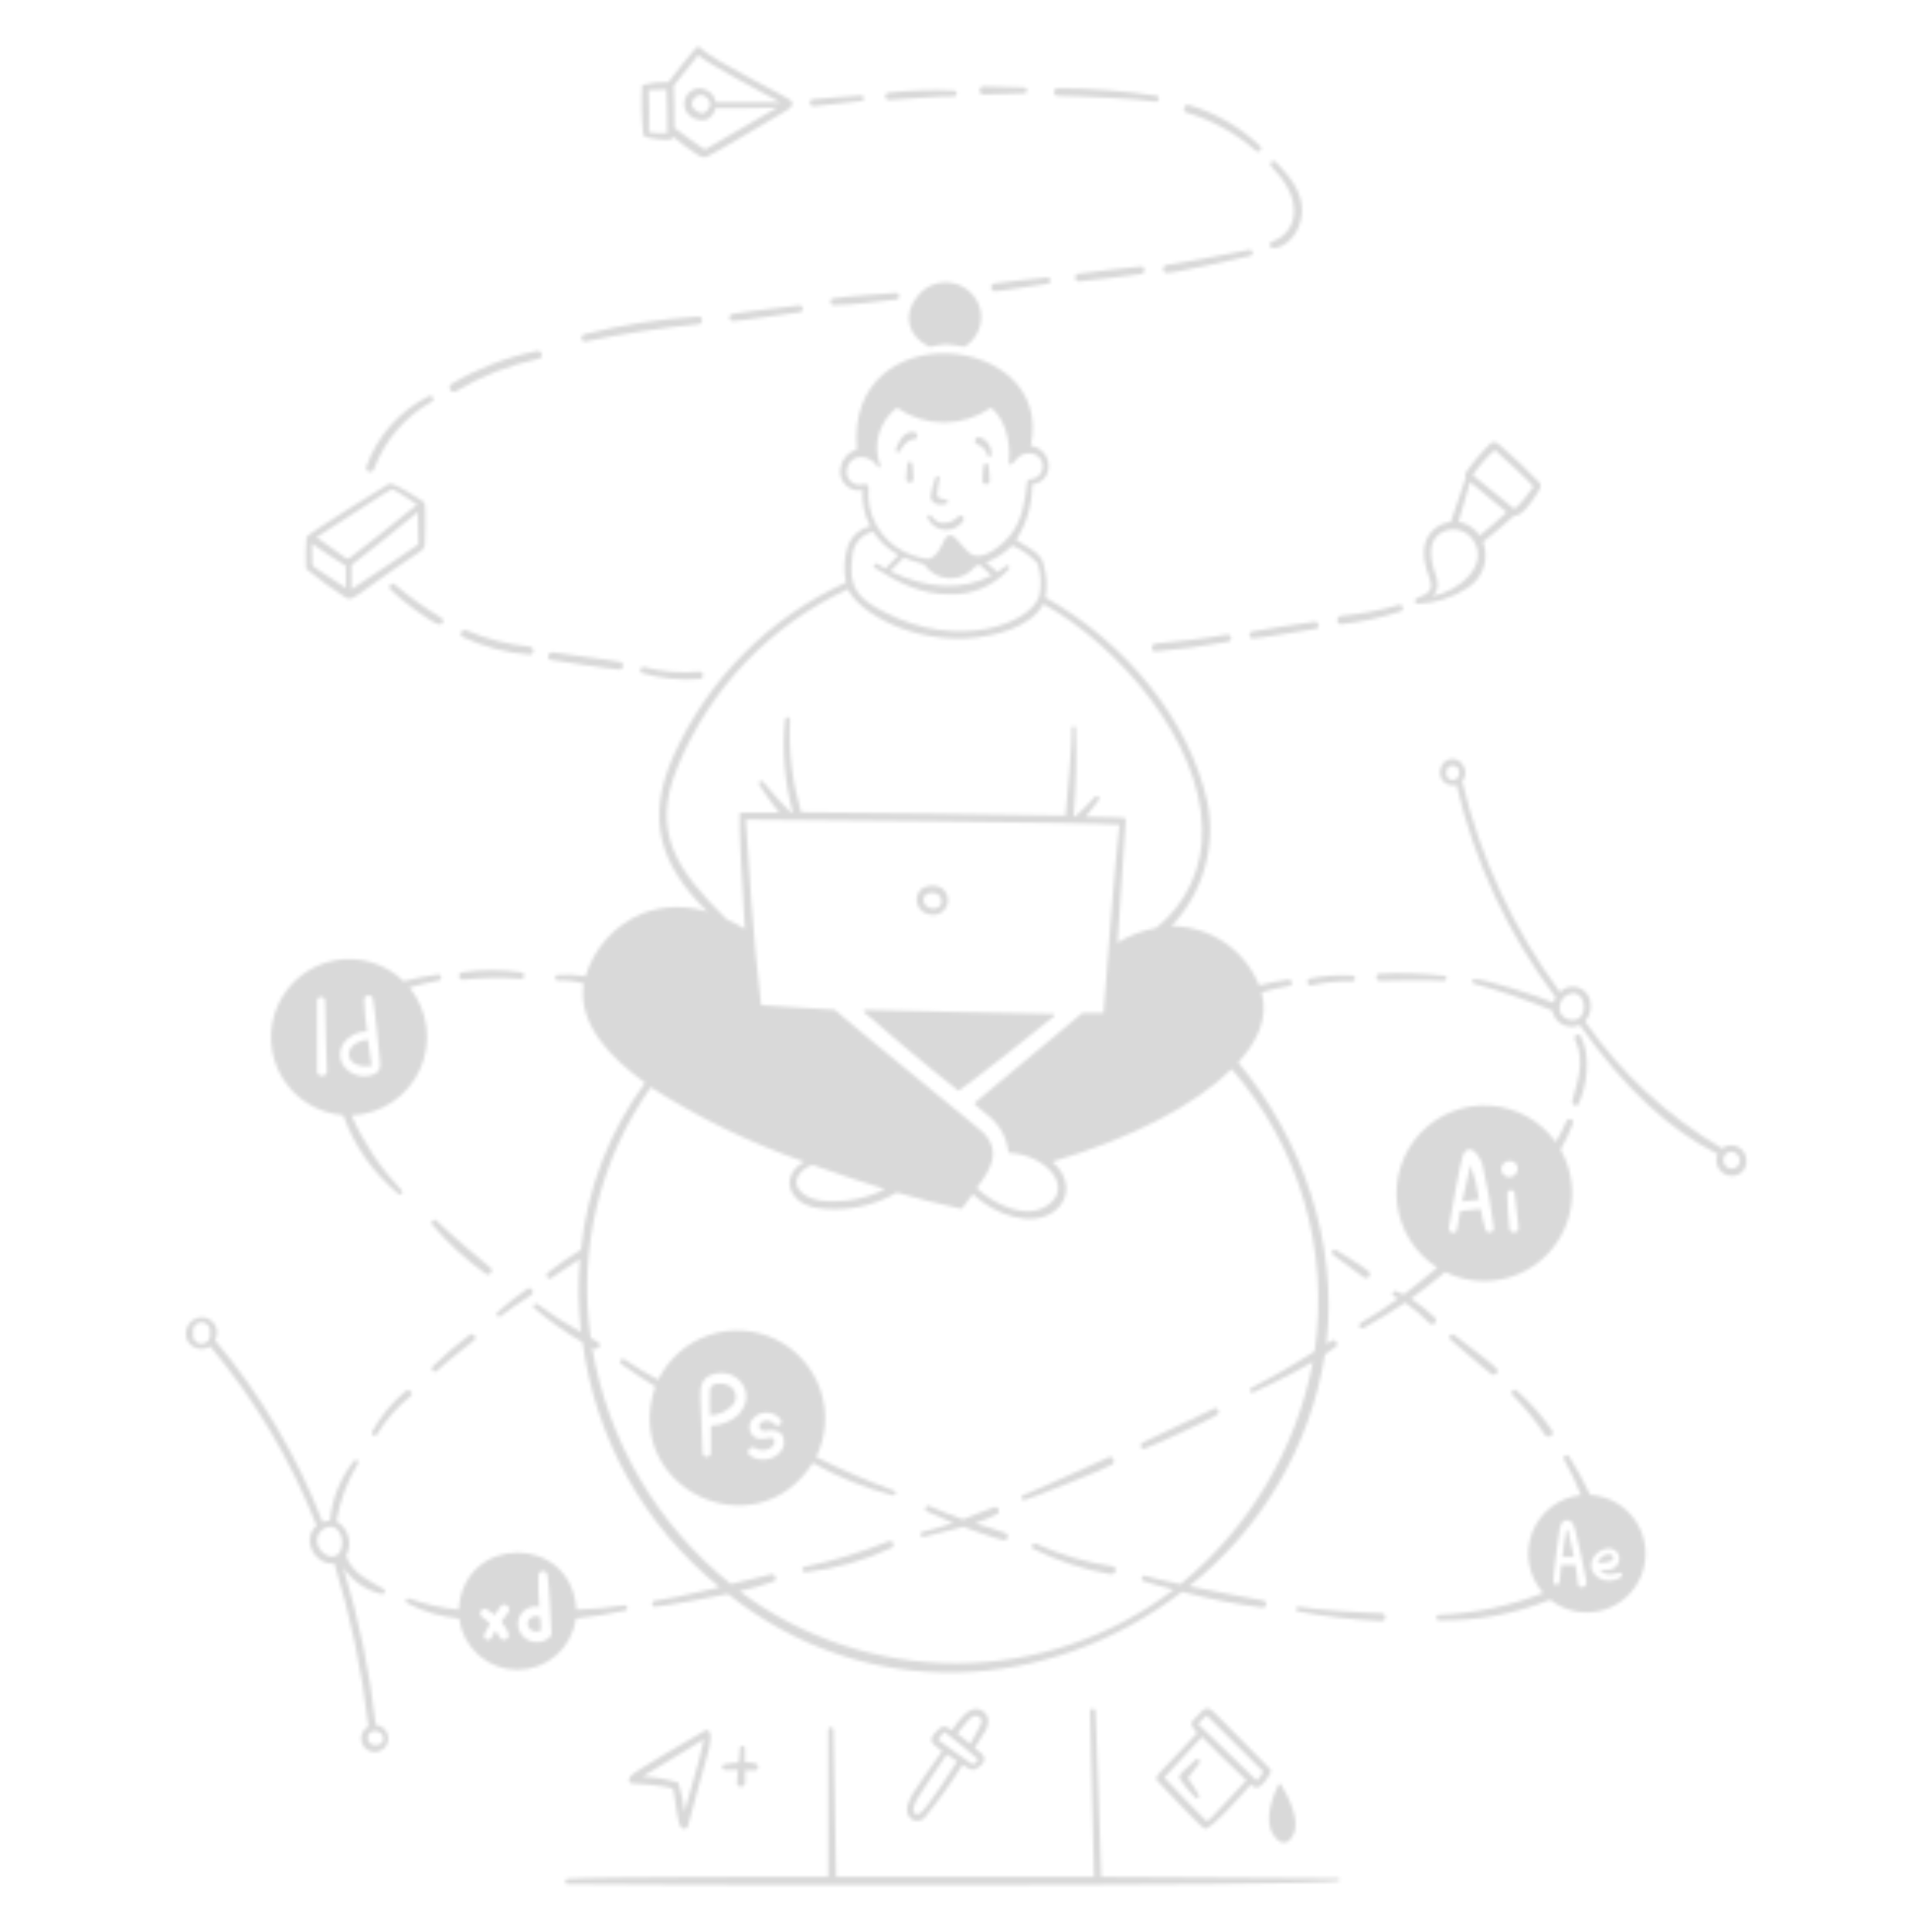 <svg width="592" height="592" viewBox="0 0 592 592" fill="none" xmlns="http://www.w3.org/2000/svg">
<mask id="mask0_38_7" style="mask-type:alpha" maskUnits="userSpaceOnUse" x="56" y="14" width="480" height="564">
<path d="M284.664 280.134C285.747 280.465 286.914 280.375 287.934 279.883C288.953 279.391 289.75 278.533 290.164 277.479C290.579 276.426 290.581 275.255 290.171 274.2C289.76 273.145 288.967 272.283 287.95 271.787C287.034 271.427 286.044 271.293 285.065 271.396C284.086 271.499 283.146 271.836 282.326 272.379C281.703 272.952 281.255 273.688 281.031 274.503C280.808 275.319 280.819 276.18 281.063 276.99C281.307 277.8 281.775 278.524 282.411 279.08C283.048 279.636 283.829 280.002 284.664 280.134ZM282.977 275.576C282.977 273.09 287.92 272.794 288.394 275.576C289.311 279.454 282.829 279.217 282.977 275.576ZM281.201 90.694C276.642 96.052 277.738 102.949 284.901 106.323C286.522 105.905 288.175 105.628 289.844 105.494C291.746 105.619 293.636 105.886 295.498 106.294C297.472 105.107 299.008 103.31 299.873 101.175C300.738 99.039 300.885 96.68 300.293 94.454C299.741 92.517 298.666 90.771 297.184 89.407C295.703 88.044 293.873 87.117 291.898 86.728C289.922 86.339 287.878 86.503 285.99 87.203C284.103 87.903 282.445 89.112 281.201 90.694ZM279.543 142.08C279.508 141.905 279.414 141.748 279.277 141.635C279.139 141.522 278.966 141.461 278.788 141.461C278.61 141.461 278.438 141.522 278.3 141.635C278.163 141.748 278.068 141.905 278.034 142.08C277.814 143.729 277.685 145.389 277.649 147.053C277.727 147.29 277.877 147.496 278.079 147.642C278.281 147.788 278.524 147.867 278.774 147.867C279.023 147.867 279.266 147.788 279.468 147.642C279.67 147.496 279.821 147.29 279.898 147.053C280.046 146.55 279.543 142.583 279.543 142.08ZM302.898 142.613C302.863 142.438 302.769 142.281 302.631 142.168C302.493 142.055 302.321 141.993 302.143 141.993C301.965 141.993 301.792 142.055 301.655 142.168C301.517 142.281 301.423 142.438 301.388 142.613C301.388 143.027 300.885 147.023 301.033 147.586C301.111 147.823 301.261 148.029 301.463 148.175C301.665 148.321 301.908 148.4 302.158 148.4C302.407 148.4 302.65 148.321 302.852 148.175C303.054 148.029 303.205 147.823 303.282 147.586C303.43 147.023 302.898 143.057 302.898 142.613ZM279.75 132.342C276.198 132.046 274.57 137.551 274.511 137.788C274.46 137.957 274.478 138.139 274.562 138.294C274.645 138.45 274.786 138.566 274.955 138.617C275.124 138.668 275.306 138.65 275.462 138.566C275.617 138.483 275.733 138.342 275.784 138.173C275.962 137.729 277.856 134.502 280.076 134.621C281.201 134.71 281.763 132.49 279.75 132.342ZM303.786 138.587C303.731 137.544 303.358 136.543 302.718 135.717C302.078 134.892 301.201 134.282 300.204 133.97C299.906 133.891 299.588 133.934 299.322 134.09C299.055 134.245 298.862 134.5 298.783 134.798C298.705 135.097 298.748 135.414 298.903 135.68C299.059 135.947 299.314 136.141 299.612 136.219C300.339 136.478 300.991 136.914 301.508 137.487C302.025 138.061 302.39 138.754 302.572 139.505C302.619 139.666 302.728 139.801 302.875 139.882C303.022 139.962 303.195 139.981 303.356 139.934C303.517 139.887 303.653 139.778 303.733 139.631C303.814 139.484 303.833 139.311 303.786 139.15C303.786 139.15 303.845 138.824 303.786 138.587ZM290.081 154.305C290.199 154.266 290.302 154.191 290.375 154.09C290.449 153.989 290.488 153.867 290.488 153.742C290.488 153.618 290.449 153.496 290.375 153.395C290.302 153.294 290.199 153.219 290.081 153.18C288.719 152.914 287.121 152.825 287.121 151.493C287.277 149.831 287.534 148.18 287.89 146.55C287.907 146.403 287.87 146.254 287.787 146.132C287.704 146.009 287.58 145.92 287.437 145.881C287.295 145.842 287.143 145.855 287.009 145.918C286.875 145.981 286.767 146.089 286.706 146.224C285.97 148.133 285.454 150.119 285.167 152.144C285.226 153.92 287.121 155.252 290.081 154.305ZM293.781 158.182C293.129 158.888 292.329 159.439 291.439 159.798C290.548 160.156 289.589 160.312 288.63 160.254C287.974 160.144 287.347 159.898 286.791 159.531C286.236 159.164 285.763 158.684 285.404 158.123C285.322 157.97 285.182 157.856 285.015 157.806C284.849 157.756 284.669 157.774 284.516 157.857C284.363 157.939 284.249 158.079 284.199 158.246C284.149 158.412 284.167 158.592 284.25 158.745C284.723 159.771 285.465 160.65 286.397 161.29C287.329 161.93 288.416 162.306 289.544 162.378C290.672 162.451 291.798 162.218 292.804 161.703C293.811 161.189 294.659 160.412 295.261 159.455C295.646 158.478 294.58 157.472 293.781 158.182ZM293.455 334.066C293.529 334.117 293.617 334.144 293.707 334.144C293.797 334.144 293.884 334.117 293.958 334.066C297.126 332.082 320.954 313.138 322.907 311.451C322.972 311.391 323.018 311.312 323.038 311.226C323.058 311.14 323.052 311.049 323.02 310.966C322.988 310.883 322.932 310.812 322.859 310.761C322.786 310.711 322.7 310.683 322.611 310.682C322.611 310.682 273.771 309.734 265.158 309.438C264.654 309.438 264.566 309.971 264.832 310.208C266.401 311.747 285.315 327.82 293.455 334.066ZM396.345 562.074C398.565 557.546 394.421 549.938 392.556 546.86C392.52 546.785 392.463 546.722 392.392 546.677C392.322 546.633 392.24 546.61 392.156 546.61C392.073 546.61 391.991 546.633 391.921 546.677C391.85 546.722 391.793 546.785 391.757 546.86C390.247 549.82 387.08 557.575 390.099 562.045C392.142 565.36 394.746 565.597 396.345 562.074ZM216.081 530.254C215.785 530.432 194.118 542.894 193.289 544.166C192.46 545.439 192.49 546.386 193.614 546.475C202.494 547.038 205.898 547.778 206.254 548.192C206.816 550.175 207.438 558.226 208.622 559.825C208.748 560.022 208.928 560.178 209.141 560.275C209.354 560.372 209.591 560.405 209.822 560.371C210.054 560.337 210.27 560.236 210.446 560.081C210.621 559.927 210.749 559.725 210.812 559.499C212.055 554.822 215.962 540.259 216.732 537.862C217.502 535.464 218.804 529.278 216.081 530.254ZM215.666 533.037C215.37 534.99 213.95 540.644 209.746 555.089C209.399 552.075 208.764 549.102 207.852 546.209C204.31 545.15 200.652 544.523 196.959 544.344C203.057 540.555 209.45 536.914 215.578 533.037H215.666ZM231.384 542.479C231.627 542.456 231.856 542.351 232.03 542.179C232.205 542.008 232.315 541.782 232.343 541.539C232.371 541.296 232.314 541.051 232.183 540.845C232.051 540.639 231.853 540.484 231.621 540.407C230.526 540.087 229.386 539.947 228.246 539.993V535.701C228.246 535.497 228.165 535.301 228.021 535.157C227.877 535.012 227.681 534.931 227.477 534.931C227.273 534.931 227.077 535.012 226.933 535.157C226.788 535.301 226.707 535.497 226.707 535.701C226.707 537.24 226.441 538.661 226.322 540.111C224.931 540.111 223.54 540.378 222.09 540.585C220.639 540.792 221.261 542.45 222.326 542.361C223.578 542.287 224.834 542.287 226.086 542.361C226.086 543.663 225.819 545.054 225.76 546.386C225.807 546.694 225.962 546.975 226.199 547.178C226.435 547.381 226.736 547.493 227.048 547.493C227.359 547.493 227.66 547.381 227.896 547.178C228.133 546.975 228.288 546.694 228.335 546.386V542.45C229.35 542.525 230.368 542.535 231.384 542.479ZM302.69 526.288C302.437 525.543 301.966 524.891 301.338 524.416C300.71 523.941 299.954 523.665 299.168 523.624C296.445 523.624 293.899 526.969 291.738 530.077H291.531C289.43 528.597 288.778 528.597 286.825 530.669C284.22 533.481 285.315 533.984 288.69 536.589C286.41 539.756 280.668 547.926 279.81 549.406C278.951 550.886 276.435 555.059 279.218 557.368C279.789 557.777 280.48 557.984 281.182 557.957C281.884 557.931 282.557 557.671 283.095 557.22C287.394 552.007 291.35 546.519 294.935 540.792C297.895 542.568 298.132 542.923 300.441 541.029C300.776 540.81 301.057 540.518 301.262 540.174C301.467 539.83 301.591 539.444 301.625 539.046C301.625 537.595 299.878 536.589 298.665 535.612C299.701 534.102 300.618 532.652 301.447 531.142C301.997 530.473 302.393 529.692 302.608 528.853C302.823 528.015 302.851 527.139 302.69 526.288ZM293.337 531.172C294.317 529.847 295.364 528.572 296.474 527.354C297.925 525.785 298.99 525.4 299.967 526.081C301.625 527.176 300.707 528.153 297.303 534.339L293.337 531.172ZM280.757 555.858C279.07 555.474 280.165 552.898 280.964 551.359C281.763 549.82 287.772 541.118 290.081 537.595C290.998 538.246 292.538 539.253 293.278 539.697C291.265 543.13 285.552 551.537 284.398 552.839C283.243 554.142 282.178 556.184 280.757 555.858ZM289.193 530.758L289.666 530.935C290.14 531.113 299.79 538.986 299.79 539.164C299.359 539.802 298.793 540.338 298.132 540.733C297.007 539.845 290.022 535.109 287.417 533.066C287.959 532.26 288.553 531.489 289.193 530.758ZM354.49 545.528C354.49 545.528 367.929 559.943 369.113 560.328C371.096 560.861 381.811 548.488 383.232 546.83C384.623 548.014 385.334 548.222 386.902 546.653C387.873 545.638 388.681 544.48 389.3 543.219C389.403 543.024 389.442 542.802 389.41 542.583C389.378 542.365 389.277 542.163 389.122 542.006C374.056 526.732 371.362 523.89 370.741 523.654C368.787 522.825 367.781 525.222 366.626 526.081C365.028 527.62 364.17 528.094 366.804 531.054C354.786 544.078 353.839 543.989 354.49 545.528ZM367.159 528.153C367.948 527.243 368.831 526.419 369.794 525.696C369.794 525.696 378.674 534.576 387.08 542.864C386.542 543.866 385.887 544.801 385.126 545.646C384.801 545.321 367.633 528.656 367.041 528.153H367.159ZM381.959 545.469C369.054 559.144 370.356 558.611 368.994 557.309C368.195 556.628 358.279 546.416 356.77 544.67C357.835 543.486 367.662 532.83 368.314 532.238C368.166 532.356 379.828 543.634 381.841 545.469H381.959Z" fill="black"/>
<path d="M366.33 539.223C363.37 542.361 361.062 543.278 361.387 544.966C362.833 547.108 364.499 549.092 366.36 550.886C366.473 550.978 366.615 551.03 366.761 551.032C366.908 551.034 367.051 550.987 367.167 550.898C367.283 550.809 367.366 550.684 367.402 550.542C367.439 550.4 367.426 550.25 367.366 550.116C367.366 550.116 365.028 546.12 364.022 544.788C364.258 544.492 366.774 541.118 367.455 540.348C367.604 540.199 367.688 539.997 367.688 539.786C367.688 539.575 367.604 539.372 367.455 539.223C367.306 539.074 367.104 538.99 366.893 538.99C366.682 538.99 366.479 539.074 366.33 539.223Z" fill="black"/>
<path d="M410.02 575.543L337.44 575.069C337.44 570.007 335.812 527.975 335.694 524.394C335.694 523.299 333.948 523.299 334.007 524.394C334.007 527.354 335.072 572.287 335.22 575.039H256.218C256.218 570.244 255.448 532.623 255.389 530.047C255.389 529.835 255.305 529.632 255.155 529.482C255.005 529.332 254.802 529.248 254.59 529.248C254.378 529.248 254.175 529.332 254.025 529.482C253.875 529.632 253.791 529.835 253.791 530.047V575.039C247.634 575.039 182.751 575.039 173.871 575.691C173.682 575.727 173.511 575.828 173.388 575.977C173.265 576.125 173.198 576.312 173.198 576.505C173.198 576.697 173.265 576.884 173.388 577.033C173.511 577.181 173.682 577.282 173.871 577.319C181.774 577.674 402.916 578.088 410.168 576.401C410.264 576.364 410.344 576.295 410.395 576.206C410.445 576.116 410.464 576.012 410.446 575.911C410.429 575.81 410.377 575.718 410.299 575.65C410.221 575.583 410.122 575.545 410.02 575.543ZM197.136 41.44C197.817 42.624 204.744 43.009 205.365 42.772C205.774 42.629 206.126 42.359 206.372 42.002C208.72 43.961 211.181 45.779 213.742 47.449C214.108 47.744 214.531 47.96 214.984 48.082C215.438 48.205 215.912 48.231 216.376 48.159C217.62 47.804 240.974 33.892 241.329 33.655C242.868 32.708 242.898 31.761 242.691 31.139C242.247 29.926 218.389 18.737 214.571 14.563C214.46 14.483 214.335 14.426 214.202 14.394C214.069 14.363 213.931 14.358 213.796 14.38C213.662 14.402 213.532 14.45 213.416 14.523C213.3 14.595 213.2 14.689 213.12 14.8C210.16 18.204 207.526 21.697 204.832 25.16C202.12 25.076 199.41 25.375 196.781 26.048C196.491 31.18 196.61 36.327 197.136 41.44ZM217.472 32.56C217.17 33.387 216.596 34.086 215.844 34.543C214.364 35.047 212.884 33.655 212.38 33.034C210.752 31.139 214.452 27.114 216.909 30.281C217.216 30.601 217.43 30.999 217.529 31.432C217.629 31.864 217.609 32.316 217.472 32.738V32.56ZM215.34 27.084C214.455 26.928 213.543 27.022 212.707 27.354C211.871 27.686 211.144 28.244 210.607 28.966C210.07 29.687 209.744 30.544 209.665 31.44C209.586 32.336 209.757 33.236 210.16 34.04C210.765 35.034 211.648 35.828 212.701 36.323C213.754 36.818 214.929 36.992 216.08 36.822C216.875 36.532 217.582 36.042 218.131 35.399C218.681 34.756 219.055 33.982 219.218 33.152C222.474 33.152 233.663 33.152 238.132 32.945L216.08 45.791C214.837 45.258 207.556 39.871 206.668 39.161C206.668 37.533 206.668 27.794 206.46 26.226C208.947 23.266 211.492 20.099 213.92 16.931C217.531 19.891 234.196 28.771 239.08 31.346H219.307C219.178 30.328 218.721 29.378 218.006 28.642C217.291 27.905 216.355 27.42 215.34 27.262V27.084ZM198.764 27.617L204.24 27.41C204.24 28.327 204.596 39.25 204.448 40.789C202.579 40.912 200.702 40.823 198.853 40.523C199.031 38.48 198.883 30.103 198.764 27.794V27.617ZM106.087 183.224C106.397 183.403 106.75 183.498 107.108 183.498C107.467 183.498 107.819 183.403 108.129 183.224C110.468 182.07 115.115 178.014 128.672 169.046C129.07 168.83 129.412 168.525 129.674 168.156C129.936 167.786 130.109 167.362 130.181 166.914C130.181 166.914 130.684 154.275 129.974 153.861C127.695 152.44 121.094 147.941 119.2 148.237C118.963 148.237 93.98 163.806 93.921 164.546C93.674 167.777 93.624 171.019 93.773 174.255C97.678 177.51 101.791 180.506 106.087 183.224ZM95.579 166.589C97.858 168.128 104.222 172.509 105.968 173.397V180.146C94.898 172.746 95.609 173.989 95.697 171.799C95.727 170.585 95.638 167.743 95.579 166.589ZM107.182 170.94C106.994 171.079 106.765 171.155 106.531 171.155C106.296 171.155 106.068 171.079 105.88 170.94C105.406 170.644 98.776 165.908 97 164.635C120.265 149.835 119.436 149.658 120.68 150.102C121.272 150.338 124.054 152.114 127.813 154.601C123.373 158.39 107.626 170.644 107.182 170.94ZM127.902 167.003C127.28 167.595 111.267 178.222 107.715 180.531V173.131C109.816 171.532 123.699 160.639 128.02 156.939C128.139 166.707 128.316 166.707 128.05 167.003H127.902ZM434.173 185.03C439.701 184.901 445.079 183.207 449.684 180.146C451.98 178.699 453.71 176.506 454.583 173.936C455.456 171.365 455.419 168.573 454.479 166.026C456.432 164.546 462.678 159.248 463.892 158.094C466.408 158.242 469.338 153.772 470.907 151.345C471.558 150.338 472.416 149.302 471.972 148.148C467.977 143.919 463.747 139.917 459.304 136.16C459.007 135.846 458.621 135.63 458.198 135.54C457.775 135.45 457.335 135.491 456.936 135.657C453.988 138.515 451.331 141.658 449.003 145.04C448.901 145.478 448.953 145.938 449.151 146.342C449.151 146.55 445.036 158.478 444.533 159.929C442.318 160.153 440.261 161.179 438.751 162.815C437.24 164.451 436.381 166.583 436.334 168.809C435.979 177.452 442.816 180.235 433.907 183.431C433.783 183.537 433.689 183.674 433.634 183.827C433.578 183.98 433.563 184.145 433.59 184.306C433.617 184.466 433.684 184.617 433.787 184.744C433.889 184.871 434.022 184.969 434.173 185.03ZM451.282 145.573C453.206 142.748 455.472 140.173 458.031 137.906C459.629 139.179 468.865 147.704 469.871 149.095C469.131 150.368 464.987 155.755 463.951 155.874C463.862 155.785 451.667 145.928 451.282 145.573ZM453.413 164.102C451.904 161.891 449.587 160.36 446.96 159.84C447.552 157.857 449.713 150.605 450.453 147.674C452.703 149.598 458.268 154.275 461.672 156.969C460.34 158.301 455.308 162.593 453.413 164.102ZM438.909 182.691C441.218 180.59 440.656 177.837 439.59 175.202C437.696 169.282 438.258 165.464 441.425 163.362C442.243 162.844 443.155 162.494 444.11 162.332C445.064 162.17 446.041 162.201 446.984 162.421C447.927 162.642 448.816 163.048 449.6 163.616C450.383 164.184 451.046 164.903 451.549 165.731C456.225 173.101 447.464 181.004 438.909 182.691ZM249.114 32.56C250.328 32.56 257.432 31.642 263.914 30.962C264.142 30.962 264.36 30.871 264.521 30.71C264.682 30.549 264.772 30.331 264.772 30.103C264.772 29.876 264.682 29.657 264.521 29.496C264.36 29.335 264.142 29.245 263.914 29.245C261.487 29.482 250.091 30.163 248.848 30.429C248.608 30.509 248.403 30.67 248.268 30.884C248.133 31.098 248.076 31.352 248.107 31.604C248.139 31.855 248.256 32.087 248.44 32.262C248.623 32.436 248.862 32.542 249.114 32.56ZM272.32 30.666C273.12 30.666 288.837 29.363 292.3 29.541C293.455 29.541 293.544 27.854 292.3 27.765C285.535 27.435 278.755 27.653 272.024 28.416C271.769 28.5 271.55 28.671 271.407 28.898C271.264 29.126 271.204 29.397 271.24 29.664C271.275 29.93 271.402 30.177 271.599 30.36C271.797 30.543 272.052 30.651 272.32 30.666ZM301.21 28.979L313.968 28.623C314.179 28.585 314.37 28.473 314.508 28.308C314.646 28.143 314.721 27.935 314.721 27.721C314.721 27.506 314.646 27.297 314.508 27.133C314.37 26.968 314.179 26.856 313.968 26.818L301.269 26.462C300.967 26.501 300.689 26.647 300.485 26.873C300.282 27.099 300.166 27.391 300.158 27.695C300.151 27.999 300.253 28.296 300.446 28.532C300.639 28.767 300.91 28.926 301.21 28.979ZM324.12 29.393C329.567 29.393 349.221 30.311 354.016 31.139C355.2 31.376 355.615 29.541 354.431 29.334C344.389 27.807 334.248 27.035 324.091 27.025C323.777 27.029 323.477 27.157 323.258 27.382C323.039 27.607 322.918 27.91 322.922 28.224C322.926 28.538 323.054 28.837 323.279 29.057C323.504 29.276 323.806 29.397 324.12 29.393ZM363.577 34.514C371.414 36.831 378.654 40.82 384.8 46.206C385.748 47.064 387.08 45.673 386.162 44.815C379.953 38.867 372.398 34.51 364.14 32.116C363.841 32.089 363.542 32.17 363.299 32.345C363.055 32.52 362.883 32.778 362.815 33.07C362.746 33.362 362.786 33.669 362.926 33.935C363.066 34.2 363.297 34.406 363.577 34.514ZM389.832 74C389.587 74.06 389.372 74.207 389.228 74.415C389.084 74.622 389.02 74.875 389.049 75.126C389.078 75.377 389.198 75.608 389.386 75.777C389.574 75.946 389.817 76.04 390.069 76.043C393.976 76.043 398.564 71.484 398.949 65.179C399.334 58.874 395.012 53.813 390.868 49.58C390.692 49.4 390.451 49.297 390.198 49.294C389.946 49.291 389.702 49.389 389.522 49.565C389.341 49.742 389.238 49.983 389.235 50.236C389.233 50.488 389.33 50.731 389.507 50.912C394.184 55.767 396.463 60.206 396.492 64.528C396.571 66.618 395.962 68.676 394.759 70.387C393.557 72.098 391.826 73.367 389.832 74ZM357.539 83.62C360.499 83.62 380.005 79.15 383.232 78.381C383.458 78.306 383.647 78.15 383.763 77.942C383.878 77.734 383.912 77.49 383.856 77.259C383.8 77.027 383.659 76.826 383.461 76.694C383.263 76.561 383.023 76.509 382.788 76.546C378.377 77.552 362.808 80.275 357.332 81.222C357.044 81.286 356.789 81.452 356.615 81.689C356.44 81.926 356.358 82.219 356.384 82.512C356.409 82.806 356.54 83.08 356.753 83.284C356.965 83.487 357.245 83.607 357.539 83.62ZM349.517 81.666C343.212 82.347 336.612 82.939 330.248 83.886C329.98 83.967 329.748 84.136 329.592 84.368C329.435 84.599 329.362 84.877 329.387 85.155C329.411 85.433 329.531 85.694 329.725 85.895C329.92 86.095 330.178 86.222 330.455 86.254C332.26 86.254 346.705 84.36 349.606 84.005C351.116 83.798 351.027 81.459 349.517 81.666ZM304.88 89.244C306.597 89.244 318.437 87.32 321.19 86.935C321.421 86.877 321.623 86.737 321.757 86.54C321.892 86.344 321.95 86.105 321.921 85.869C321.892 85.632 321.777 85.415 321.599 85.257C321.421 85.099 321.191 85.012 320.953 85.011C317.342 85.426 308.196 86.225 304.644 86.847C304.354 86.911 304.099 87.079 303.925 87.32C303.752 87.56 303.672 87.855 303.701 88.15C303.73 88.445 303.866 88.719 304.083 88.921C304.301 89.122 304.584 89.237 304.88 89.244ZM255.478 93.507C261.812 93.507 268.295 92.382 274.57 91.79C275.872 91.79 275.872 89.629 274.57 89.747C268.265 90.251 261.664 90.517 255.3 91.405C254.028 91.553 254.176 93.507 255.478 93.507ZM224.28 96.23C224.02 96.291 223.791 96.446 223.637 96.664C223.483 96.882 223.414 97.149 223.443 97.415C223.472 97.68 223.598 97.926 223.795 98.106C223.993 98.285 224.249 98.387 224.516 98.391C226.529 98.391 242.78 95.993 245.236 95.667C245.495 95.606 245.722 95.451 245.872 95.232C246.022 95.012 246.085 94.745 246.048 94.481C246.01 94.218 245.876 93.978 245.672 93.809C245.467 93.639 245.206 93.553 244.94 93.566C241.063 94.039 227.565 95.549 224.28 96.23ZM179.199 104.695C190.686 102.285 202.297 100.506 213.979 99.367C215.518 99.367 215.459 96.851 213.979 96.999C202.151 97.704 190.416 99.528 178.932 102.446C178.678 102.528 178.46 102.696 178.315 102.921C178.171 103.146 178.109 103.414 178.141 103.68C178.172 103.946 178.295 104.192 178.488 104.377C178.681 104.562 178.932 104.675 179.199 104.695ZM139.594 119.969C147.487 115.24 156.109 111.849 165.109 109.934C166.678 109.609 166.056 107.241 164.517 107.566C155.249 109.407 146.367 112.831 138.262 117.69C138.008 117.888 137.835 118.172 137.774 118.489C137.714 118.805 137.77 119.133 137.932 119.411C138.095 119.689 138.353 119.899 138.659 120.002C138.964 120.104 139.296 120.093 139.594 119.969ZM114.582 143.767C117.849 134.968 124.146 127.622 132.342 123.047C133.437 122.455 132.52 120.827 131.395 121.39C122.471 125.826 115.616 133.551 112.273 142.938C111.711 144.596 114.02 145.247 114.582 143.767ZM121.035 179.169C120.147 178.162 118.726 179.554 119.555 180.531C121.627 182.928 132.549 191.334 134.769 191.334C135.002 191.333 135.228 191.254 135.412 191.112C135.597 190.969 135.729 190.77 135.789 190.545C135.85 190.32 135.835 190.082 135.747 189.866C135.659 189.651 135.503 189.47 135.302 189.351C130.281 186.345 125.51 182.94 121.035 179.169ZM162.297 198.143C155.616 197.482 149.076 195.795 142.909 193.14C141.548 192.548 140.423 194.561 141.814 195.212C148.223 198.248 155.137 200.074 162.208 200.599C163.836 200.688 163.836 198.32 162.297 198.143ZM168.72 202.198C172.154 202.701 186.155 204.98 189.707 205.158C190.001 205.166 190.288 205.065 190.512 204.874C190.735 204.683 190.88 204.415 190.917 204.123C190.954 203.831 190.881 203.536 190.712 203.295C190.543 203.054 190.29 202.884 190.003 202.819C186.599 202.109 172.716 200.451 169.283 199.859C167.892 199.83 167.329 201.961 168.72 202.198ZM214.334 205.809C208.592 206.319 202.805 205.838 197.225 204.388C196.993 204.362 196.759 204.419 196.566 204.551C196.373 204.682 196.233 204.879 196.172 205.104C196.111 205.33 196.133 205.57 196.234 205.78C196.335 205.991 196.508 206.159 196.722 206.253C202.483 207.931 208.501 208.543 214.482 208.058C215.814 207.91 215.784 205.72 214.334 205.809ZM411.056 191.275C417.225 190.599 423.306 189.28 429.2 187.339C430.444 186.924 429.911 184.97 428.638 185.355C422.888 187.027 416.99 188.137 411.026 188.671C409.309 188.848 409.339 191.423 411.056 191.275ZM383.587 193.525C383.348 193.601 383.143 193.757 383.005 193.966C382.868 194.175 382.806 194.425 382.83 194.674C382.854 194.923 382.963 195.157 383.139 195.335C383.314 195.514 383.545 195.627 383.794 195.656C385.955 195.656 400.725 193.051 403.241 192.696C404.692 192.43 404.129 190.328 402.738 190.535C395.101 191.631 389.418 192.4 383.587 193.525ZM375.92 194.443C368.55 195.745 361.12 196.515 354.076 197.195C352.536 197.373 352.596 199.741 354.076 199.623C361.532 199.022 368.952 198.034 376.305 196.663C376.451 196.637 376.59 196.584 376.715 196.504C376.84 196.425 376.949 196.322 377.034 196.201C377.119 196.08 377.18 195.944 377.212 195.8C377.244 195.655 377.248 195.506 377.223 195.36C377.198 195.214 377.144 195.075 377.065 194.95C376.986 194.825 376.883 194.717 376.762 194.632C376.641 194.546 376.504 194.486 376.36 194.453C376.216 194.421 376.066 194.417 375.92 194.443ZM159.663 299.937C160.965 299.937 161.024 298.102 159.663 297.924C153.658 297.03 147.553 297.03 141.548 297.924C141.263 297.987 141.013 298.155 140.847 298.394C140.681 298.633 140.612 298.926 140.653 299.215C140.694 299.503 140.843 299.765 141.069 299.948C141.295 300.132 141.583 300.223 141.873 300.203C147.783 299.587 153.737 299.497 159.663 299.937ZM422.481 298.368C422.236 298.445 422.024 298.604 421.881 298.819C421.739 299.034 421.674 299.291 421.699 299.547C421.723 299.804 421.834 300.044 422.015 300.228C422.195 300.412 422.433 300.529 422.688 300.559C422.984 300.559 438.584 300.115 442.343 300.559C443.349 300.707 443.675 299.167 442.668 299.019C435.97 298.237 429.217 298.019 422.481 298.368ZM414.4 300.706C414.636 300.706 414.862 300.613 415.028 300.446C415.195 300.28 415.288 300.054 415.288 299.819C415.288 299.583 415.195 299.357 415.028 299.191C414.862 299.024 414.636 298.93 414.4 298.93C410.038 298.647 405.657 298.956 401.377 299.848C400.104 300.115 400.459 301.979 401.672 301.979C405.847 301.038 410.122 300.611 414.4 300.706ZM481.77 337.44C481.533 338.624 483.25 339.364 483.753 338.21C486.299 332.467 487.572 323.676 484.375 317.49C483.753 316.306 481.977 317.312 482.569 318.496C486.151 325.6 482.717 332.852 481.77 337.44ZM124.32 426.24C120.156 429.7 116.673 433.906 114.049 438.643C113.991 438.74 113.952 438.847 113.936 438.96C113.919 439.072 113.925 439.186 113.952 439.296C114.008 439.518 114.149 439.709 114.345 439.827C114.542 439.944 114.777 439.979 114.999 439.924C115.221 439.868 115.411 439.727 115.529 439.531C118.237 435.067 121.703 431.111 125.771 427.839C126.955 426.98 125.504 425.441 124.32 426.24ZM144.093 408.865C140.037 411.899 136.181 415.192 132.549 418.722C132.373 418.902 132.275 419.146 132.278 419.398C132.281 419.651 132.383 419.892 132.564 420.069C132.745 420.245 132.988 420.343 133.241 420.34C133.493 420.337 133.734 420.234 133.911 420.054C135.568 418.307 144.478 411.351 145.366 410.611C146.254 409.871 145.188 408.48 144.093 408.865ZM152.973 403.478C153.595 403.478 151.76 404.07 162.8 396.788C163.031 396.629 163.193 396.389 163.257 396.117C163.32 395.844 163.279 395.557 163.142 395.313C163.005 395.069 162.782 394.884 162.516 394.796C162.25 394.707 161.961 394.721 161.705 394.835C158.443 397.058 155.329 399.49 152.381 402.116C152.282 402.234 152.217 402.378 152.195 402.53C152.173 402.683 152.194 402.839 152.255 402.98C152.317 403.122 152.417 403.244 152.543 403.331C152.67 403.419 152.819 403.47 152.973 403.478Z" fill="black"/>
<path d="M168.099 391.756C168.868 392.082 168.365 391.756 177.689 385.836C177.089 393.269 177.198 400.742 178.015 408.154C173.396 405.645 168.964 402.805 164.754 399.659C163.955 399.038 162.889 400.162 163.718 400.843C168.318 404.784 173.272 408.292 178.518 411.322C182.397 440.788 197.431 467.644 220.52 486.358C209.923 488.844 203.234 490.235 200.629 490.502C199.504 490.502 199.504 492.337 200.629 492.337C203.204 492.337 219.603 489.14 223.066 488.43C265.571 522.262 321.456 518.947 362.186 487.778C370.34 489.934 378.626 491.556 386.991 492.633C387.25 492.613 387.495 492.504 387.683 492.325C387.871 492.145 387.992 491.905 388.023 491.647C388.054 491.388 387.995 491.127 387.856 490.908C387.716 490.688 387.504 490.523 387.257 490.442C383.587 489.821 373.286 487.867 364.406 486.032C386.675 468.395 401.516 443.044 405.994 414.992C407.119 414.282 408.214 413.512 409.279 412.713C410.345 411.914 409.279 410.049 408.125 410.789L406.438 411.825C410.049 380.39 398.979 349.073 379.413 325.541C384.978 319.414 388.855 312.162 386.576 304.11C389.381 303.255 392.239 302.583 395.131 302.098C396.433 301.92 395.959 299.996 394.716 300.174C391.718 300.557 388.751 301.15 385.836 301.95C383.674 296.589 379.961 291.996 375.173 288.758C370.385 285.521 364.739 283.786 358.959 283.775C363.688 278.804 367.157 272.773 369.078 266.187C370.999 259.601 371.315 252.65 370 245.917C364.524 220.757 344.959 196.84 320.331 183.076C320.935 179.745 320.752 176.319 319.799 173.071C319.147 170.111 317.194 169.105 314.915 167.625C313.731 166.855 312.606 166.145 311.363 165.434C314.629 160.352 316.337 154.426 316.276 148.385C322.936 147.734 323.173 138.025 315.862 136.545C323.291 101.676 258.793 95.756 262.582 137.67C261.268 138.045 260.091 138.792 259.193 139.821C258.294 140.851 257.714 142.119 257.52 143.471C257.345 144.398 257.401 145.355 257.683 146.255C257.965 147.155 258.465 147.972 259.138 148.634C259.811 149.295 260.637 149.781 261.542 150.047C262.447 150.313 263.404 150.352 264.328 150.161C264.056 153.994 264.856 157.827 266.637 161.231C265.156 161.572 263.777 162.259 262.614 163.237C261.451 164.215 260.537 165.455 259.947 166.855C258.635 170.591 258.379 174.616 259.207 178.488C235.675 189.223 216.86 208.165 206.283 231.768C197.906 250.86 201.991 264.831 216.791 279.394C210.163 277.257 202.999 277.476 196.515 280.016C192.448 281.765 188.811 284.379 185.856 287.676C182.901 290.973 180.7 294.874 179.406 299.108C176.558 298.653 173.667 298.533 170.792 298.753C170.596 298.79 170.418 298.894 170.29 299.048C170.162 299.202 170.093 299.396 170.093 299.596C170.093 299.796 170.162 299.99 170.29 300.144C170.418 300.298 170.596 300.403 170.792 300.44C173.519 300.324 176.247 300.644 178.873 301.387C176.831 313.849 187.398 324.386 197.669 331.786C186.646 346.763 179.857 364.431 178.015 382.935C174.541 385.052 171.191 387.364 167.98 389.862C167.811 389.962 167.673 390.106 167.581 390.28C167.489 390.453 167.447 390.649 167.459 390.845C167.472 391.041 167.538 391.23 167.651 391.391C167.763 391.551 167.918 391.678 168.099 391.756ZM298.96 173.456L300.203 173.071C300.884 173.782 302.719 175.38 303.844 176.327C295.053 180.945 284.16 180.56 272.794 175.025C274.067 173.87 276.139 171.769 276.908 170.881C278.943 171.66 281.018 172.332 283.124 172.894C283.988 174.175 285.143 175.233 286.494 175.983C287.845 176.732 289.355 177.151 290.899 177.206C292.443 177.261 293.979 176.95 295.379 176.298C296.78 175.646 298.007 174.672 298.96 173.456ZM275.28 170.052C274.274 171.177 272.024 173.574 271.284 174.196C270.455 173.742 269.627 173.268 268.798 172.775C268.637 172.677 268.444 172.647 268.26 172.691C268.077 172.736 267.919 172.851 267.821 173.012C267.723 173.173 267.693 173.366 267.737 173.549C267.781 173.733 267.897 173.891 268.058 173.989C275.251 178.606 282.266 182.099 290.761 182.099C294.203 182.262 297.637 181.653 300.813 180.316C303.988 178.98 306.824 176.949 309.113 174.374C309.235 174.248 309.301 174.079 309.299 173.904C309.296 173.729 309.224 173.563 309.098 173.441C308.973 173.319 308.804 173.253 308.629 173.255C308.454 173.258 308.287 173.33 308.166 173.456C307.364 174.117 306.524 174.73 305.65 175.291C304.851 174.61 303.015 173.13 302.127 172.331C305.139 171.194 307.874 169.428 310.149 167.151C313.109 168.407 315.764 170.284 317.934 172.657C319.021 175.881 319.196 179.344 318.437 182.662C315.714 191.068 293.691 199.386 271.077 187.575C263.115 183.579 259.77 180.294 261.191 170.348C261.296 168.59 261.972 166.914 263.115 165.573C264.257 164.233 265.806 163.301 267.525 162.918C269.475 165.905 272.141 168.358 275.28 170.052ZM299.375 195.36C304.199 194.768 315.655 192.578 319.71 185.089C343.242 198.113 367.78 227.239 368.343 253.79C368.545 259.626 367.379 265.428 364.938 270.733C362.496 276.037 358.847 280.696 354.283 284.338C350.096 285.108 346.084 286.632 342.443 288.837C345.047 248.61 345.136 251.038 344.84 250.742C344.544 250.446 340.045 250.416 332.704 250.238C333.622 249.084 336.079 245.828 336.641 245.177C336.778 245.032 336.852 244.838 336.847 244.638C336.841 244.438 336.757 244.249 336.611 244.111C336.466 243.974 336.272 243.9 336.072 243.905C335.873 243.911 335.683 243.996 335.546 244.141C333.677 246.216 331.701 248.192 329.626 250.061H329.004C329.759 241.083 329.957 232.068 329.596 223.066C329.596 222.355 328.353 222.355 328.412 223.066C328.708 227.298 326.725 246.272 326.488 249.913C304.436 249.469 267.673 249.084 245.473 248.877C242.752 239.673 241.602 230.077 242.069 220.49C242.069 219.484 240.648 219.484 240.559 220.49C239.602 230.026 240.395 239.656 242.898 248.906H242.276C239.31 245.941 236.495 242.829 233.84 239.582C233.732 239.434 233.574 239.331 233.394 239.294C233.215 239.256 233.028 239.286 232.87 239.378C232.711 239.47 232.593 239.617 232.537 239.792C232.481 239.966 232.492 240.155 232.567 240.322C232.893 240.944 236.445 246.242 238.783 249.025H227.299C226.44 249.025 226.707 249.025 226.647 249.706C226.351 253.05 227.417 271.521 228.246 284.663C226.461 283.55 224.602 282.561 222.681 281.703C207.437 266.726 199.327 255.063 207.615 235.054C217.509 210.954 236.151 191.488 259.799 180.56C263.115 187.634 279.957 197.669 299.375 195.36ZM228.542 251.126C231.916 251.126 335.753 252.044 343.005 252.695C341.614 264.358 339.039 298.812 338.151 310.386H331.668C327.998 313.553 300.766 336.167 298.812 337.825C298.131 338.358 299.375 338.802 302.305 341.436C304.148 342.789 305.693 344.507 306.844 346.483C307.995 348.458 308.727 350.65 308.995 352.921C309.002 353.025 309.049 353.123 309.126 353.195C309.203 353.266 309.304 353.306 309.409 353.306C319.947 353.75 328.856 363.133 321.545 368.934C314.826 374.262 304.436 368.934 299.286 364.021C303.933 357.953 306.656 352.654 301.447 347.178C300.825 346.527 294.135 341.081 285.64 334.154C253.465 307.899 256.04 309.379 255.626 309.379C253.968 309.379 236.386 308.166 233.219 307.988C230.88 289.044 229.163 261.368 228.542 251.126ZM259.503 367.869C255.152 368.194 247.841 368.757 244.703 364.346C242.661 361.386 245.71 357.923 248.995 356.976C256.188 359.581 267.495 363.222 271.166 364.376C267.514 366.217 263.566 367.399 259.503 367.869ZM244.111 367.277C247.071 370.237 252.103 370.592 256.129 370.533C262.697 370.5 269.14 368.734 274.807 365.412C281.289 367.306 287.712 368.934 294.402 370.355C294.482 370.383 294.569 370.383 294.649 370.356C294.729 370.33 294.798 370.277 294.846 370.207C295.971 368.816 297.066 367.247 298.072 365.915C304.88 372.25 316.247 376.423 323.232 371.036C328.383 367.04 327.583 360.202 322.433 355.97C346.942 348.777 366.448 338.446 377.4 327.583C387.622 339.303 395.187 353.096 399.575 368.016C403.964 382.935 405.073 398.627 402.827 414.015C396.574 418.106 390.101 421.851 383.439 425.234C383.278 425.316 383.15 425.451 383.076 425.616C383.001 425.781 382.985 425.966 383.03 426.142C383.075 426.317 383.177 426.472 383.321 426.581C383.466 426.69 383.643 426.747 383.823 426.743C384.208 426.743 396.048 421.03 402.294 417.33C397.182 444.078 382.827 468.177 361.742 485.41C356.976 484.404 352.862 483.457 350.908 482.865C349.843 482.51 349.369 484.108 350.405 484.493C352.211 485.144 355.585 486.062 359.611 487.098C340.518 501.646 317.198 509.565 293.194 509.65C269.19 509.736 245.814 501.983 226.618 487.571C230.166 486.83 233.657 485.841 237.067 484.611C238.369 484.049 237.57 482.125 236.238 482.421L223.924 485.381C201.365 467.273 186.247 441.506 181.448 412.979L182.04 413.246C183.402 413.838 184.467 411.973 183.195 411.233L181.004 409.96C177.09 382.944 183.679 355.454 199.415 333.148C214.156 342.579 229.952 350.248 246.479 355.999C241.803 358.367 240.234 363.458 244.111 367.277ZM314.737 147.615C314.115 153.535 313.227 159.455 309.557 164.014C307.544 166.53 303.252 170.259 299.73 170.348C297.391 170.348 296.563 168.986 295.053 167.388C293.07 165.079 292.093 163.866 291.027 164.043C288.659 164.339 289.074 168.809 285.285 171.029C284.131 171.68 280.105 170.526 277.027 169.046C273.418 167.256 270.443 164.405 268.502 160.876C266.56 157.347 265.744 153.308 266.163 149.302C266.163 148.592 265.127 148.148 264.713 148.355C264.07 148.578 263.38 148.632 262.71 148.513C262.04 148.395 261.411 148.107 260.883 147.677C260.355 147.247 259.946 146.689 259.694 146.057C259.442 145.424 259.356 144.738 259.444 144.063C260.569 138.143 267.199 139.623 268.946 143.057C269.004 143.143 269.091 143.207 269.191 143.236C269.292 143.264 269.399 143.257 269.494 143.215C269.59 143.172 269.667 143.098 269.713 143.004C269.759 142.91 269.77 142.803 269.745 142.702C268.552 139.59 268.404 136.174 269.322 132.971C270.241 129.767 272.176 126.949 274.836 124.942C279.064 127.877 284.089 129.451 289.237 129.451C294.384 129.451 299.409 127.877 303.637 124.942C309.35 129.382 309.557 138.617 309.143 141.843C309.138 141.921 309.152 141.999 309.182 142.071C309.213 142.143 309.26 142.207 309.32 142.258C309.823 142.642 310.652 141.636 311.067 141.162C311.599 140.336 312.363 139.685 313.263 139.29C314.163 138.895 315.16 138.774 316.128 138.942C317.096 139.084 317.978 139.575 318.607 140.323C319.237 141.071 319.571 142.023 319.545 143.001C319.52 143.978 319.137 144.912 318.469 145.626C317.801 146.34 316.894 146.785 315.921 146.875C315.714 146.698 314.796 146.994 314.737 147.615Z" fill="black"/>
<path d="M272.321 472.268C272.617 472.979 272.321 472.653 272.321 472.268C263.959 475.651 255.311 478.276 246.48 480.112C245.414 480.319 245.769 481.888 246.835 481.77C255.978 480.741 264.889 478.211 273.209 474.281C274.422 473.6 273.623 471.795 272.321 472.268ZM313.761 459.688C314.471 459.688 338.447 450.275 340.785 448.766C341.94 447.996 341.141 446.013 339.779 446.516C337.381 447.404 318.319 456.403 313.553 458.09C313.379 458.156 313.233 458.279 313.137 458.439C313.042 458.599 313.003 458.786 313.027 458.971C313.051 459.155 313.136 459.326 313.269 459.457C313.402 459.587 313.576 459.668 313.761 459.688ZM350.405 444C351.175 444 371.125 434.913 372.99 433.492C373.908 432.782 373.286 431.095 372.073 431.568C370.267 432.249 353.898 440.448 350.139 442.017C349.929 442.105 349.753 442.26 349.64 442.457C349.527 442.655 349.482 442.885 349.512 443.111C349.542 443.337 349.646 443.546 349.808 443.707C349.969 443.868 350.179 443.971 350.405 444ZM408.481 384.504C410.138 385.57 416.295 390.424 417.953 391.49C418.206 391.636 418.504 391.687 418.792 391.631C419.079 391.575 419.337 391.417 419.517 391.187C419.697 390.956 419.788 390.668 419.773 390.375C419.757 390.083 419.636 389.806 419.433 389.595C417.864 388.263 411.085 384.03 409.398 383.024C409.202 382.902 408.965 382.864 408.741 382.916C408.516 382.969 408.321 383.109 408.199 383.305C408.078 383.502 408.039 383.738 408.092 383.963C408.144 384.188 408.284 384.382 408.481 384.504ZM445.629 409.072C444.711 408.332 443.468 409.664 444.415 410.434C446.517 412.18 454.864 419.58 457.173 421.149C457.418 421.27 457.697 421.303 457.963 421.241C458.229 421.18 458.466 421.028 458.633 420.812C458.801 420.596 458.888 420.329 458.881 420.056C458.874 419.783 458.772 419.521 458.593 419.314C456.699 417.36 448.085 411.026 445.629 409.072ZM464.721 426.063C464.544 425.89 464.306 425.794 464.059 425.797C463.812 425.8 463.576 425.901 463.403 426.077C463.231 426.254 463.135 426.492 463.138 426.739C463.141 426.986 463.242 427.222 463.418 427.395C467.135 431.155 470.476 435.269 473.393 439.679C474.341 441.011 476.501 439.679 475.584 438.317C472.493 433.791 468.843 429.674 464.721 426.063ZM423.281 494.32C419.314 494.32 402.235 493.195 398.032 492.337C397.839 492.29 397.636 492.321 397.467 492.424C397.298 492.526 397.176 492.692 397.129 492.885C397.082 493.077 397.113 493.28 397.216 493.449C397.319 493.619 397.484 493.74 397.677 493.787C406.131 495.377 414.687 496.366 423.281 496.747C423.602 496.747 423.911 496.619 424.139 496.392C424.366 496.164 424.494 495.856 424.494 495.534C424.494 495.212 424.366 494.903 424.139 494.676C423.911 494.448 423.602 494.32 423.281 494.32ZM317.49 473.038C316.454 472.535 315.596 474.074 316.661 474.607C324.118 478.373 332.102 480.987 340.341 482.362C341.94 482.658 342.561 480.201 340.933 479.935C332.836 478.74 324.945 476.418 317.49 473.038ZM282.799 470.995C286.499 470.196 294.047 468.035 295.231 467.858C296.356 468.302 303.578 471.025 307.426 471.943C307.714 472.007 308.016 471.958 308.27 471.806C308.523 471.654 308.709 471.411 308.788 471.127C308.868 470.842 308.835 470.538 308.698 470.277C308.56 470.016 308.327 469.817 308.048 469.723C305.088 468.657 302.128 467.769 298.842 466.763C301.229 465.969 303.546 464.979 305.769 463.803C305.93 463.63 306.038 463.413 306.078 463.18C306.118 462.947 306.089 462.707 305.995 462.49C305.901 462.273 305.745 462.088 305.547 461.958C305.349 461.829 305.117 461.76 304.881 461.76C301.565 462.885 298.309 464.306 295.083 465.549C291.413 464.247 288.038 462.915 284.812 461.494C283.746 461.02 282.888 462.589 283.983 463.092C286.677 464.365 289.37 465.579 292.034 466.674C288.888 467.766 285.686 468.695 282.444 469.456C282.308 469.555 282.204 469.692 282.145 469.85C282.086 470.008 282.075 470.179 282.113 470.343C282.15 470.507 282.236 470.656 282.358 470.772C282.48 470.888 282.633 470.966 282.799 470.995ZM150.309 388.471C147.349 386.162 136.249 376.631 133.793 374.026C132.993 373.167 131.661 374.44 132.461 375.299C137.292 380.981 142.81 386.042 148.889 390.365C150.073 391.164 151.434 389.359 150.309 388.471ZM115.145 528.538C113.297 512.197 109.969 496.058 105.199 480.319C107.899 484.403 112.063 487.295 116.832 488.4C117.036 488.486 117.266 488.488 117.471 488.405C117.677 488.322 117.841 488.16 117.927 487.956C118.013 487.752 118.015 487.522 117.932 487.317C117.849 487.111 117.687 486.947 117.483 486.861C113.694 484.582 107.863 482.273 106.057 476.738C107.045 474.935 107.289 472.817 106.735 470.837C106.182 468.856 104.877 467.171 103.097 466.141C104.162 459.854 106.412 453.827 109.728 448.381C110.113 447.641 109.106 446.871 108.544 447.523C104.32 452.789 101.736 459.181 101.114 465.904C100.344 465.96 99.585 466.129 98.865 466.407C91.022 446.137 79.88 427.304 65.89 410.671C66.429 409.752 66.638 408.678 66.483 407.625C66.329 406.572 65.82 405.603 65.04 404.878C64.26 404.154 63.256 403.717 62.195 403.64C61.133 403.563 60.077 403.85 59.201 404.455C58.201 405.135 57.474 406.147 57.149 407.312C56.824 408.477 56.922 409.719 57.425 410.818C57.76 411.405 58.21 411.918 58.749 412.325C59.288 412.733 59.904 413.027 60.559 413.19C61.215 413.353 61.897 413.382 62.563 413.275C63.23 413.167 63.869 412.926 64.44 412.565C78.156 429.011 89.149 447.548 97 467.473C92.175 471.735 96.378 479.727 102.446 479.076C107.449 495.365 110.937 512.081 112.865 529.011C111.977 529.482 111.289 530.258 110.927 531.195C110.565 532.133 110.553 533.169 110.894 534.115C111.235 535.06 111.906 535.851 112.783 536.341C113.661 536.832 114.685 536.99 115.67 536.785C116.654 536.581 117.531 536.028 118.14 535.228C118.749 534.429 119.049 533.437 118.986 532.434C118.922 531.431 118.498 530.484 117.792 529.769C117.087 529.053 116.147 528.616 115.145 528.538ZM64.292 408.48C64.396 408.87 64.409 409.279 64.329 409.675C64.25 410.071 64.081 410.443 63.835 410.764C63.589 411.084 63.273 411.343 62.91 411.521C62.548 411.7 62.15 411.793 61.746 411.793C61.342 411.793 60.944 411.7 60.582 411.521C60.22 411.343 59.903 411.084 59.657 410.764C59.411 410.443 59.242 410.071 59.163 409.675C59.084 409.279 59.097 408.87 59.201 408.48C59.097 408.09 59.084 407.681 59.163 407.285C59.242 406.889 59.411 406.517 59.657 406.197C59.903 405.877 60.22 405.617 60.582 405.439C60.944 405.26 61.342 405.168 61.746 405.168C62.15 405.168 62.548 405.26 62.91 405.439C63.273 405.617 63.589 405.877 63.835 406.197C64.081 406.517 64.25 406.889 64.329 407.285C64.409 407.681 64.396 408.09 64.292 408.48ZM117.572 532.534C117.572 535.494 112.688 535.494 112.688 532.534C112.688 529.574 117.453 529.84 117.453 532.8L117.572 532.534ZM104.607 474.518C103.009 479.461 97.059 475.998 97.148 471.972C97.148 468.42 102.091 466.052 103.956 469.456C104.434 470.222 104.73 471.087 104.822 471.984C104.915 472.882 104.801 473.789 104.489 474.636L104.607 474.518ZM535.109 355.467C535.094 354.611 534.842 353.777 534.381 353.057C533.92 352.337 533.268 351.759 532.498 351.387C531.727 351.016 530.869 350.866 530.018 350.954C529.168 351.042 528.358 351.364 527.68 351.885C511.023 342.132 496.698 328.858 485.707 312.991C486.51 312.068 487.063 310.955 487.311 309.757C487.56 308.56 487.497 307.319 487.128 306.153C486.845 305.248 486.332 304.432 485.64 303.785C484.947 303.138 484.098 302.682 483.176 302.461C482.255 302.24 481.291 302.263 480.381 302.526C479.47 302.789 478.643 303.284 477.981 303.963C463.736 284.693 453.555 262.729 448.056 239.405C448.611 238.776 448.951 237.985 449.026 237.149C449.1 236.313 448.906 235.475 448.47 234.758C448.143 234.017 447.584 233.402 446.876 233.007C446.169 232.612 445.353 232.458 444.55 232.569C443.748 232.679 443.003 233.048 442.428 233.619C441.854 234.19 441.481 234.933 441.366 235.735C441.178 236.408 441.176 237.12 441.36 237.795C441.544 238.47 441.907 239.083 442.41 239.568C442.914 240.054 443.539 240.394 444.221 240.553C444.902 240.712 445.613 240.683 446.28 240.471C451.733 264.064 462.08 286.249 476.649 305.591C476.338 306.094 476.108 306.643 475.969 307.219C472.209 305.413 453.532 299.493 451.578 300.026C450.749 300.263 451.134 301.269 451.578 301.387C459.751 303.646 467.778 306.404 475.613 309.646C475.779 310.552 476.149 311.409 476.695 312.151C477.241 312.893 477.948 313.501 478.764 313.929C479.58 314.357 480.483 314.593 481.403 314.62C482.324 314.648 483.239 314.465 484.079 314.086C497.577 333.267 511.4 346.202 526.318 353.631C525.999 354.35 525.863 355.136 525.924 355.92C525.984 356.704 526.239 357.46 526.665 358.121C527.091 358.782 527.674 359.326 528.363 359.705C529.052 360.084 529.824 360.285 530.61 360.291C531.237 360.321 531.864 360.215 532.445 359.978C533.027 359.742 533.55 359.381 533.978 358.922C534.407 358.463 534.73 357.916 534.925 357.319C535.12 356.722 535.183 356.09 535.109 355.467ZM528.538 356.947C528.284 356.571 528.132 356.136 528.098 355.684C528.063 355.232 528.147 354.779 528.341 354.369C528.536 353.96 528.834 353.608 529.206 353.349C529.578 353.089 530.011 352.932 530.462 352.891C531.172 352.914 531.845 353.21 532.341 353.718C532.838 354.225 533.119 354.905 533.126 355.615C533.127 356.154 532.952 356.678 532.629 357.11C532.306 357.541 531.851 357.855 531.333 358.006C530.815 358.156 530.263 358.134 529.759 357.943C529.255 357.752 528.826 357.402 528.538 356.947ZM483.191 312.369C482.276 312.664 481.289 312.643 480.387 312.311C479.486 311.978 478.722 311.352 478.218 310.534C477.941 309.876 477.827 309.16 477.886 308.449C477.944 307.737 478.173 307.05 478.554 306.446C478.934 305.841 479.455 305.338 480.072 304.978C480.688 304.618 481.383 304.411 482.096 304.377C485.885 304.377 486.536 310.978 483.191 312.369ZM447.109 236.8C447.143 237.079 447.117 237.362 447.034 237.63C446.951 237.898 446.812 238.146 446.626 238.356C446.439 238.566 446.211 238.735 445.955 238.85C445.699 238.966 445.421 239.025 445.14 239.025C444.859 239.025 444.582 238.966 444.326 238.85C444.07 238.735 443.841 238.566 443.655 238.356C443.469 238.146 443.329 237.898 443.246 237.63C443.163 237.362 443.138 237.079 443.172 236.8C443.138 236.521 443.163 236.239 443.246 235.97C443.329 235.702 443.469 235.455 443.655 235.244C443.841 235.034 444.07 234.865 444.326 234.75C444.582 234.635 444.859 234.575 445.14 234.575C445.421 234.575 445.699 234.635 445.955 234.75C446.211 234.865 446.439 235.034 446.626 235.244C446.812 235.455 446.951 235.702 447.034 235.97C447.117 236.239 447.143 236.521 447.109 236.8ZM494.321 477.655C494.402 477.448 494.408 477.219 494.338 477.008C494.268 476.797 494.125 476.617 493.936 476.501C492.456 475.583 490.029 477.123 489.614 478.869C490.621 478.958 493.699 478.839 494.321 477.655Z" fill="black"/>
<path d="M487.275 458.09C485.351 454.018 483.187 450.064 480.793 446.25C480.661 446.056 480.459 445.919 480.23 445.869C480 445.819 479.761 445.859 479.559 445.98C479.358 446.101 479.212 446.295 479.149 446.522C479.087 446.748 479.114 446.99 479.224 447.197C481.22 450.704 482.951 454.355 484.404 458.119C481.101 458.479 477.961 459.741 475.329 461.767C472.696 463.794 470.672 466.506 469.48 469.607C468.287 472.707 467.972 476.077 468.568 479.345C469.164 482.613 470.649 485.654 472.86 488.134C462.617 492.12 451.785 494.38 440.803 494.823C440.607 494.86 440.429 494.965 440.301 495.119C440.173 495.273 440.104 495.467 440.104 495.667C440.104 495.867 440.173 496.061 440.301 496.215C440.429 496.369 440.607 496.474 440.803 496.511C452.512 496.759 464.148 494.603 474.991 490.176C477.209 491.936 479.811 493.148 482.585 493.715C485.359 494.282 488.227 494.188 490.958 493.44C493.689 492.692 496.205 491.311 498.302 489.409C500.4 487.508 502.02 485.139 503.032 482.494C504.043 479.85 504.417 477.004 504.124 474.188C503.831 471.372 502.879 468.664 501.344 466.285C499.81 463.905 497.737 461.921 495.292 460.492C492.848 459.063 490.101 458.23 487.275 458.06V458.09ZM483.516 485.44C483.22 483.457 483.102 481.444 482.746 479.52H478.395C478.129 481.267 478.129 483.013 477.862 484.759C477.847 484.884 477.807 485.004 477.745 485.113C477.683 485.222 477.6 485.318 477.501 485.395C477.402 485.472 477.289 485.528 477.168 485.562C477.047 485.595 476.921 485.604 476.797 485.588C476.672 485.573 476.552 485.533 476.443 485.471C476.334 485.409 476.239 485.326 476.162 485.227C476.085 485.128 476.028 485.015 475.995 484.894C475.962 484.773 475.952 484.647 475.968 484.523C475.968 482.569 477.596 470.137 477.922 468.391C478.336 465.934 479.638 465.727 480.378 465.815C481.918 465.993 482.332 467.591 482.658 468.775C483.516 471.943 485.618 481.592 486.15 484.789C486.387 486.387 483.782 487.039 483.516 485.44ZM496.806 483.161C492.041 486.476 486.032 482.51 487.926 477.922C489.14 474.962 493.846 472.949 495.83 476.028C496.068 476.525 496.185 477.072 496.172 477.624C496.158 478.175 496.014 478.716 495.751 479.201C495.488 479.686 495.114 480.102 494.66 480.415C494.205 480.728 493.683 480.928 493.136 481C492.154 481.13 491.158 481.13 490.176 481C490.551 481.414 490.991 481.764 491.478 482.036C494.438 483.279 496.422 481.059 497.014 482.303C497.06 482.428 497.065 482.564 497.027 482.692C496.99 482.82 496.912 482.932 496.806 483.013V483.161Z" fill="black"/>
<path d="M479.935 468.953C479.491 471.202 478.988 475.228 478.751 477.093H482.273C481.948 475.583 481.089 471.35 480.497 469.042C480.408 468.657 479.994 468.568 479.935 468.953ZM223.48 424.642C221.704 423.576 217.797 423.458 217.56 425.796C217.383 427.098 217.56 432.308 217.56 433.699C218.911 433.66 220.239 433.343 221.461 432.767C222.683 432.192 223.774 431.37 224.664 430.354C224.997 429.914 225.233 429.407 225.354 428.868C225.475 428.329 225.48 427.771 225.368 427.23C225.256 426.689 225.029 426.178 224.704 425.732C224.378 425.285 223.961 424.914 223.48 424.642Z" fill="black"/>
<path d="M274.067 456.817C265.885 453.82 257.88 450.361 250.091 446.457C251.646 443.279 252.559 439.827 252.78 436.296C253 432.765 252.523 429.225 251.376 425.879C250.228 422.532 248.433 419.445 246.092 416.792C243.751 414.139 240.911 411.974 237.733 410.419C234.555 408.864 231.102 407.951 227.571 407.73C224.041 407.51 220.501 407.987 217.154 409.134C213.808 410.282 210.72 412.077 208.068 414.418C205.415 416.759 203.25 419.599 201.695 422.777C198.113 420.871 194.636 418.776 191.276 416.502C190.358 415.91 189.5 417.301 190.358 417.923C194.354 420.883 197.699 422.955 200.807 424.849C190.18 455.87 231.472 475.732 249.055 448.263C256.771 452.644 265.032 455.988 273.623 458.208C273.796 458.234 273.973 458.197 274.122 458.104C274.271 458.011 274.382 457.868 274.435 457.701C274.489 457.534 274.481 457.353 274.413 457.192C274.346 457.03 274.223 456.897 274.067 456.817ZM226.707 433.137C224.309 435.435 221.146 436.763 217.827 436.867V445.155C217.827 445.492 217.693 445.816 217.454 446.055C217.215 446.293 216.892 446.428 216.554 446.428C216.216 446.428 215.893 446.293 215.654 446.055C215.415 445.816 215.281 445.492 215.281 445.155C215.281 443.734 214.778 431.983 214.748 431.036C214.748 428.076 213.624 423.014 217.708 421.386C225.227 418.219 232.331 426.536 226.559 433.108L226.707 433.137ZM240.323 442.017C239.908 446.753 233.544 448.796 229.756 445.984C229.486 445.77 229.304 445.465 229.246 445.126C229.188 444.787 229.258 444.438 229.442 444.147C229.626 443.857 229.911 443.645 230.242 443.552C230.574 443.459 230.927 443.492 231.236 443.645C232.092 444.219 233.122 444.477 234.149 444.374C235.175 444.272 236.133 443.815 236.86 443.083C237.748 442.165 237.392 440.33 235.942 440.537C234.817 440.858 233.645 440.978 232.479 440.892C231.888 440.755 231.34 440.473 230.884 440.072C230.429 439.671 230.08 439.163 229.869 438.594C229.658 438.025 229.591 437.413 229.674 436.812C229.758 436.211 229.989 435.64 230.348 435.15C230.847 434.444 231.506 433.865 232.271 433.462C233.036 433.058 233.885 432.84 234.75 432.825C235.615 432.811 236.471 433 237.249 433.379C238.027 433.757 238.705 434.313 239.228 435.002C240.116 436.156 238.28 437.548 237.392 436.423C236.979 435.942 236.431 435.595 235.82 435.427C235.208 435.258 234.561 435.275 233.959 435.475C231.384 436.423 233.012 438.968 234.728 438.435C235.113 438.317 240.56 437.459 240.175 441.899L240.323 442.017ZM479.994 343.568C479.035 345.757 477.938 347.882 476.708 349.932C474.389 346.709 471.386 344.038 467.914 342.111C464.443 340.185 460.588 339.05 456.626 338.787C452.664 338.524 448.693 339.141 444.997 340.592C441.301 342.044 437.972 344.295 435.248 347.183C432.524 350.072 430.472 353.527 429.239 357.301C428.007 361.076 427.624 365.076 428.118 369.016C428.612 372.956 429.971 376.737 432.097 380.09C434.224 383.444 437.066 386.285 440.419 388.412C437.459 391.046 431.332 395.723 430.088 396.7L427.898 395.693C426.921 395.249 426.122 396.699 427.128 397.173C427.585 397.386 428.029 397.623 428.46 397.884C424.734 400.586 420.871 403.096 416.887 405.402C416.679 405.52 416.526 405.715 416.462 405.946C416.398 406.176 416.429 406.422 416.546 406.63C416.664 406.838 416.86 406.991 417.09 407.055C417.32 407.119 417.567 407.088 417.775 406.971C422.659 404.248 426.862 401.672 430.562 399.156C433.264 401.035 435.781 403.166 438.08 405.52C438.312 405.702 438.603 405.794 438.897 405.777C439.191 405.761 439.47 405.638 439.68 405.431C439.89 405.224 440.018 404.948 440.04 404.654C440.061 404.36 439.975 404.068 439.797 403.833C437.489 401.657 435.004 399.677 432.368 397.913C434.173 396.611 439.945 392.319 442.846 389.773C448.022 392.32 453.879 393.141 459.555 392.113C465.232 391.086 470.43 388.265 474.384 384.065C478.339 379.865 480.843 374.507 481.528 368.779C482.212 363.051 481.042 357.254 478.188 352.24C479.712 349.697 480.981 347.011 481.977 344.219C482.48 342.946 480.497 342.324 479.994 343.568ZM455.1 376.542C454.506 374.541 454.042 372.505 453.709 370.444L447.464 371.066C447.108 372.931 446.753 374.796 446.457 376.66C446.161 378.525 443.734 377.756 443.971 376.157C444.504 372.22 447.671 355.437 448.292 353.839C450.039 350.405 452.673 352.773 454.212 356.651C455.705 363.07 456.871 369.561 457.705 376.098C457.764 376.443 457.683 376.798 457.481 377.084C457.278 377.37 456.97 377.563 456.625 377.622C456.279 377.681 455.925 377.6 455.639 377.398C455.353 377.195 455.159 376.887 455.1 376.542ZM460.162 357.332C460.312 356.982 460.534 356.668 460.814 356.411C461.094 356.154 461.425 355.958 461.786 355.838C462.146 355.718 462.528 355.675 462.907 355.713C463.285 355.751 463.651 355.869 463.98 356.059C464.274 356.256 464.522 356.514 464.707 356.816C464.892 357.117 465.01 357.455 465.052 357.807C465.094 358.158 465.06 358.514 464.951 358.851C464.843 359.188 464.663 359.498 464.424 359.759C464.053 360.215 463.532 360.525 462.953 360.634C462.375 360.742 461.777 360.641 461.265 360.35C460.754 360.059 460.362 359.596 460.16 359.043C459.958 358.49 459.959 357.884 460.162 357.332ZM465.312 376.246C465.307 376.585 465.181 376.912 464.956 377.166C464.731 377.421 464.423 377.586 464.086 377.633C463.75 377.679 463.408 377.604 463.123 377.42C462.837 377.236 462.627 376.956 462.53 376.631C462.293 375.98 461.849 366.863 461.849 365.797C461.849 365.491 461.971 365.197 462.187 364.981C462.404 364.764 462.697 364.643 463.004 364.643C463.31 364.643 463.603 364.764 463.82 364.981C464.036 365.197 464.158 365.491 464.158 365.797C464.247 367.484 465.342 375.743 465.312 376.246Z" fill="black"/>
<path d="M448.056 368.135L453.206 367.573C452.69 363.963 451.818 360.413 450.601 356.976C449.92 359.936 448.677 365.205 448.056 368.135ZM162.8 495.622C160.314 497.102 162.356 501.128 165.76 499.618C165.76 497.665 165.583 496.214 165.524 495.534C165.096 495.329 164.625 495.231 164.151 495.246C163.677 495.261 163.214 495.391 162.8 495.622Z" fill="black"/>
<path d="M191.394 491.863C186.494 492.63 181.551 493.085 176.594 493.225C175.262 469.93 141.932 469.9 140.57 493.225C135.428 492.728 130.367 491.595 125.504 489.85C125.413 489.804 125.313 489.776 125.211 489.767C125.109 489.759 125.006 489.771 124.908 489.803C124.811 489.835 124.72 489.885 124.642 489.952C124.564 490.018 124.5 490.099 124.453 490.191C124.407 490.282 124.378 490.382 124.37 490.484C124.362 490.586 124.374 490.689 124.406 490.787C124.437 490.884 124.488 490.975 124.554 491.053C124.621 491.131 124.702 491.195 124.794 491.242C129.726 493.853 135.13 495.453 140.689 495.948C141.249 500.294 143.373 504.287 146.664 507.18C149.954 510.073 154.186 511.669 158.567 511.669C162.949 511.669 167.181 510.073 170.471 507.18C173.761 504.287 175.885 500.294 176.446 495.948C181.599 495.423 186.719 494.602 191.778 493.491C191.952 493.405 192.092 493.263 192.175 493.087C192.258 492.912 192.278 492.713 192.234 492.524C192.189 492.335 192.082 492.167 191.929 492.047C191.776 491.927 191.588 491.862 191.394 491.863ZM155.874 501.306C155.833 501.506 155.751 501.695 155.633 501.861C155.514 502.028 155.362 502.167 155.186 502.27C155.01 502.374 154.814 502.439 154.611 502.461C154.409 502.484 154.203 502.463 154.009 502.401C153.121 502.134 153.269 501.631 151.848 499.618C151.404 500.358 150.96 501.128 150.546 501.898C150.383 502.163 150.126 502.355 149.826 502.436C149.525 502.516 149.206 502.479 148.933 502.331C148.66 502.183 148.454 501.936 148.357 501.64C148.261 501.345 148.281 501.024 148.414 500.743C148.977 499.678 149.539 498.582 150.161 497.517C149.431 496.756 148.616 496.081 147.734 495.504C147.444 495.301 147.243 494.995 147.171 494.648C147.099 494.302 147.162 493.941 147.347 493.639C147.532 493.337 147.825 493.117 148.166 493.024C148.507 492.931 148.871 492.971 149.184 493.136C152.884 495.415 150.605 495.682 153.417 492.189C154.571 490.768 156.762 492.514 155.814 493.965C155.163 494.971 154.334 496.007 153.624 496.925C155.074 498.79 156.022 500.24 155.844 501.306H155.874ZM168.483 501.661C167.853 502.229 167.108 502.655 166.299 502.911C165.49 503.166 164.635 503.245 163.793 503.141C162.951 503.037 162.141 502.753 161.418 502.309C160.695 501.865 160.076 501.27 159.603 500.566C159.001 499.676 158.681 498.625 158.686 497.551C158.692 496.476 159.022 495.429 159.633 494.545C160.244 493.662 161.109 492.984 162.112 492.6C163.116 492.217 164.212 492.145 165.257 492.396C165.001 489.196 164.912 485.985 164.99 482.776C164.995 482.434 165.126 482.105 165.358 481.853C165.59 481.6 165.907 481.443 166.248 481.41C166.589 481.377 166.93 481.471 167.206 481.674C167.482 481.877 167.673 482.174 167.743 482.51C168.365 486.387 168.838 497.754 168.898 499.056C168.957 499.737 169.253 500.862 168.454 501.661H168.483ZM113.161 326.666C113.694 326.666 113.842 326.666 113.871 326.488C113.871 325.985 112.865 319.325 112.746 318.526C104.34 319.68 105.406 327.435 113.161 326.666Z" fill="black"/>
<path d="M134.088 298.605C130.579 299.086 127.1 299.768 123.669 300.647C120.91 297.967 117.546 295.992 113.861 294.887C110.177 293.783 106.281 293.582 102.502 294.302C98.724 295.022 95.175 296.642 92.155 299.024C89.135 301.406 86.733 304.48 85.153 307.987C83.573 311.494 82.86 315.33 83.076 319.17C83.292 323.01 84.43 326.742 86.394 330.05C88.358 333.357 91.089 336.143 94.357 338.171C97.625 340.2 101.334 341.411 105.169 341.703C108.509 351.105 114.328 359.43 122.011 365.797C122.081 365.865 122.164 365.919 122.255 365.955C122.345 365.991 122.442 366.009 122.54 366.007C122.637 366.006 122.734 365.985 122.823 365.947C122.913 365.908 122.994 365.852 123.062 365.782C123.13 365.712 123.184 365.629 123.22 365.539C123.256 365.448 123.274 365.351 123.272 365.254C123.271 365.156 123.25 365.06 123.212 364.97C123.173 364.88 123.117 364.799 123.047 364.731C116.639 358.025 111.451 350.252 107.715 341.762C112.176 341.594 116.502 340.186 120.208 337.697C123.915 335.209 126.855 331.737 128.699 327.671C130.543 323.605 131.218 319.106 130.648 314.678C130.079 310.25 128.287 306.068 125.475 302.601C128.612 301.772 131.395 301.032 134.355 300.47C135.775 300.233 135.272 298.368 134.088 298.605ZM97.147 328.56V306.538C97.193 306.245 97.342 305.978 97.567 305.785C97.792 305.592 98.079 305.486 98.376 305.486C98.672 305.486 98.959 305.592 99.184 305.785C99.41 305.978 99.558 306.245 99.604 306.538C99.604 310.919 100.107 325.6 100.196 328.56C100.094 328.884 99.891 329.167 99.617 329.368C99.343 329.569 99.012 329.678 98.672 329.678C98.332 329.678 98.001 329.569 97.727 329.368C97.453 329.167 97.25 328.884 97.147 328.56ZM115.263 328.856C109.343 332.023 101.439 326.37 105.169 319.769C105.987 318.594 107.082 317.639 108.357 316.988C109.633 316.337 111.049 316.012 112.48 316.039C111.986 312.814 111.689 309.562 111.592 306.301C111.608 305.98 111.736 305.675 111.955 305.44C112.173 305.205 112.468 305.055 112.787 305.016C113.106 304.977 113.428 305.052 113.697 305.227C113.966 305.403 114.164 305.668 114.256 305.975C114.759 308.107 116.18 322.285 116.328 324.15C116.387 325.6 117.039 327.761 115.263 328.708V328.856Z" fill="black"/>
</mask>
<g mask="url(#mask0_38_7)">
<rect width="592" height="592" fill="#D9D9D9"/>
</g>
</svg>
